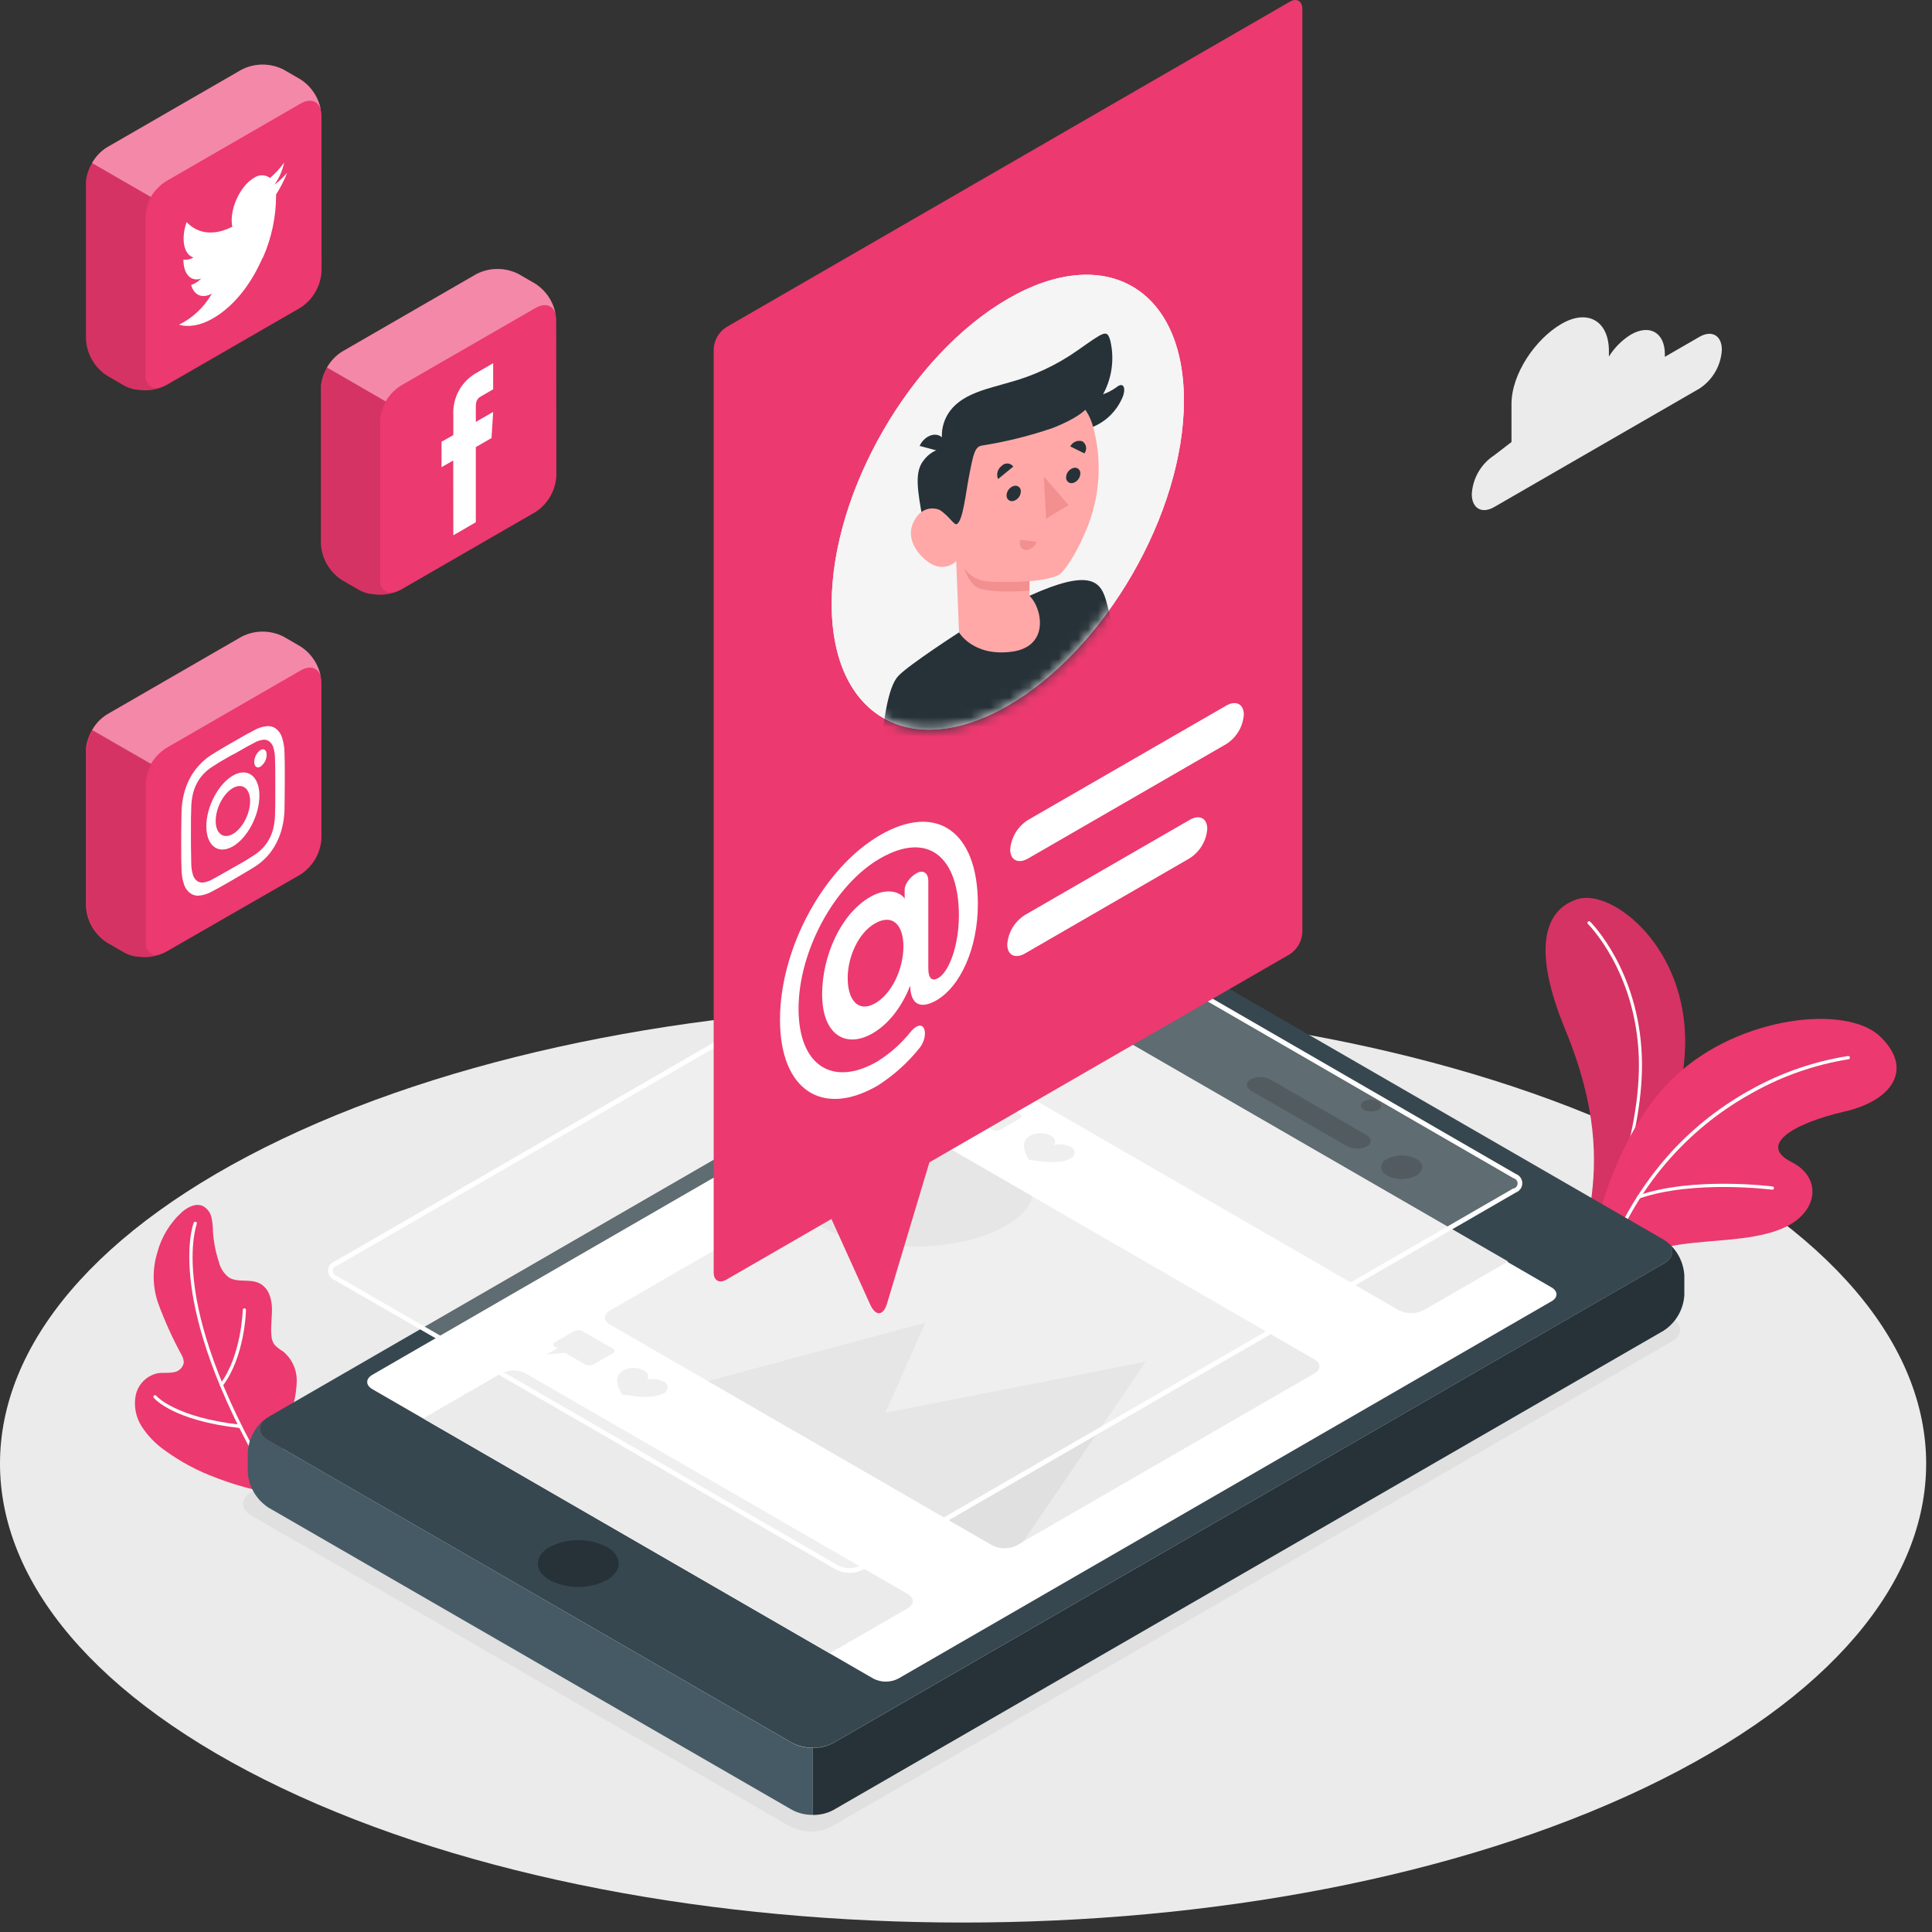 <svg width="198" height="198" viewBox="0 0 198 198" fill="none" xmlns="http://www.w3.org/2000/svg">
<rect x="0" y="0" width="198" height="198" fill="#333333" stroke="none"/>
<path d="M28.878 183.249C67.442 201.626 129.933 201.626 168.497 183.249C207.061 164.872 207.013 135.105 168.497 116.728C129.982 98.351 67.461 98.356 28.917 116.728C-9.628 135.1 -9.637 164.882 28.878 183.249Z" fill="#EBEBEB"/>
<path d="M153.132 46.664L154.904 45.301V41.401C154.904 38.315 157.364 34.729 160.041 33.183C162.718 31.638 164.889 32.889 164.889 35.98V36.544C165.452 35.63 166.22 34.86 167.133 34.295C169.059 33.183 170.623 34.084 170.623 36.308V36.568L174.167 34.522C175.433 33.79 176.463 34.382 176.463 35.846C176.42 36.642 176.189 37.417 175.79 38.108C175.391 38.799 174.835 39.386 174.167 39.822L153.132 51.964C151.866 52.696 150.836 52.104 150.836 50.64C150.88 49.844 151.11 49.069 151.509 48.378C151.908 47.687 152.464 47.099 153.132 46.664Z" fill="#EBEBEB"/>
<path d="M26.035 152.648C25.785 152.605 25.52 152.528 25.222 152.451C24.216 152.181 23.224 151.86 22.251 151.488C20.311 150.784 18.48 149.806 16.816 148.585C15.903 147.936 15.122 147.119 14.514 146.178C13.907 145.225 13.692 144.074 13.913 142.966C14.035 142.42 14.311 141.919 14.709 141.524C15.106 141.129 15.609 140.856 16.156 140.737C16.671 140.656 17.206 140.737 17.721 140.646C17.985 140.625 18.235 140.52 18.435 140.347C18.635 140.174 18.774 139.941 18.833 139.683C18.835 139.388 18.755 139.098 18.602 138.845C17.667 137.132 16.862 135.35 16.195 133.516C15.636 131.879 15.603 130.108 16.099 128.451C16.52 126.802 17.421 125.316 18.689 124.18C19.266 123.699 20.066 123.285 20.764 123.588C20.986 123.701 21.181 123.861 21.335 124.056C21.49 124.251 21.6 124.478 21.659 124.72C21.767 125.203 21.822 125.697 21.823 126.193C21.892 127.259 22.096 128.312 22.43 129.327C22.579 129.961 22.943 130.524 23.46 130.921C24.355 131.479 25.588 131.041 26.541 131.494C27.494 131.946 27.822 132.986 27.865 133.968C27.908 134.95 27.711 135.942 27.822 136.919C27.841 137.228 27.939 137.526 28.106 137.786C28.371 138.07 28.678 138.312 29.016 138.503C29.46 138.871 29.816 139.333 30.057 139.856C30.299 140.38 30.42 140.951 30.412 141.527C30.383 142.678 30.163 143.817 29.762 144.897C29.32 146.407 28.998 147.949 28.799 149.509C28.642 150.465 28.237 151.363 27.624 152.114C27.442 152.351 27.194 152.528 26.911 152.623C26.628 152.718 26.323 152.727 26.035 152.648Z" fill="#EC396F"/>
<path d="M27.637 151.848C27.608 151.848 27.58 151.84 27.556 151.826C27.531 151.812 27.511 151.791 27.497 151.767C21.878 142.292 20.102 135.619 19.596 131.686C19.043 127.401 19.823 125.393 19.856 125.311C19.864 125.291 19.876 125.273 19.891 125.257C19.906 125.241 19.924 125.229 19.944 125.22C19.964 125.211 19.985 125.207 20.007 125.206C20.029 125.206 20.05 125.209 20.071 125.217C20.091 125.225 20.109 125.237 20.125 125.252C20.141 125.267 20.153 125.285 20.162 125.305C20.171 125.325 20.175 125.346 20.176 125.368C20.176 125.39 20.172 125.411 20.165 125.432C20.165 125.465 19.385 127.483 19.929 131.69C20.41 135.585 22.211 142.2 27.781 151.603C27.792 151.622 27.8 151.642 27.803 151.664C27.806 151.685 27.805 151.707 27.799 151.728C27.794 151.749 27.785 151.769 27.771 151.786C27.758 151.804 27.742 151.818 27.723 151.829C27.696 151.842 27.666 151.849 27.637 151.848Z" fill="white"/>
<path d="M24.63 146.356C17.784 145.605 15.848 143.357 15.767 143.26C15.736 143.23 15.719 143.188 15.719 143.145C15.719 143.102 15.736 143.06 15.767 143.029C15.781 143.014 15.799 143.001 15.819 142.992C15.839 142.984 15.86 142.979 15.882 142.979C15.904 142.979 15.925 142.984 15.945 142.992C15.965 143.001 15.983 143.014 15.998 143.029C15.998 143.053 17.952 145.273 24.64 146.009C24.679 146.016 24.714 146.037 24.74 146.067C24.766 146.097 24.78 146.136 24.78 146.176C24.78 146.215 24.766 146.254 24.74 146.284C24.714 146.315 24.679 146.335 24.64 146.342L24.63 146.356Z" fill="white"/>
<path d="M22.696 142.09C22.66 142.09 22.624 142.078 22.595 142.057C22.578 142.043 22.564 142.027 22.553 142.008C22.542 141.989 22.535 141.968 22.532 141.947C22.53 141.925 22.531 141.904 22.537 141.883C22.543 141.862 22.553 141.842 22.566 141.825C24.738 138.97 24.877 134.291 24.882 134.243C24.882 134.221 24.887 134.199 24.895 134.18C24.904 134.16 24.916 134.142 24.932 134.127C24.948 134.112 24.966 134.1 24.987 134.093C25.007 134.086 25.029 134.082 25.051 134.084C25.072 134.084 25.094 134.088 25.114 134.097C25.134 134.105 25.152 134.118 25.166 134.134C25.181 134.149 25.193 134.168 25.2 134.189C25.208 134.209 25.211 134.231 25.209 134.252C25.209 134.45 25.065 139.067 22.831 142.023C22.815 142.044 22.795 142.061 22.772 142.072C22.748 142.084 22.723 142.09 22.696 142.09Z" fill="white"/>
<path d="M163.009 123.386C163.674 118.909 163.683 113.444 160.395 105.462C157.107 97.48 158.128 93.296 161.652 92.155C165.176 91.014 172.985 97.075 172.696 107.267C172.412 117.108 165.763 125.235 165.763 125.235L163.009 123.386Z" fill="#EC396F"/>
<path opacity="0.1" d="M163.009 123.386C163.674 118.909 163.683 113.444 160.395 105.462C157.107 97.48 158.128 93.296 161.652 92.155C165.176 91.014 172.985 97.075 172.696 107.267C172.412 117.108 165.763 125.235 165.763 125.235L163.009 123.386Z" fill="black"/>
<path d="M164.73 124.705C164.71 124.709 164.688 124.709 164.668 124.705C164.647 124.697 164.629 124.685 164.613 124.67C164.597 124.654 164.585 124.636 164.577 124.616C164.569 124.595 164.565 124.573 164.566 124.552C164.566 124.53 164.572 124.508 164.581 124.488C164.615 124.407 168.216 115.996 167.951 108.36C167.653 99.574 162.785 94.74 162.737 94.692C162.722 94.677 162.709 94.659 162.701 94.639C162.692 94.619 162.688 94.597 162.688 94.576C162.687 94.554 162.691 94.532 162.699 94.512C162.708 94.492 162.719 94.474 162.735 94.458C162.75 94.443 162.768 94.43 162.788 94.422C162.808 94.413 162.829 94.409 162.851 94.409C162.873 94.409 162.894 94.412 162.914 94.421C162.934 94.429 162.953 94.441 162.968 94.456C163.016 94.504 167.975 99.42 168.264 108.35C168.529 116.053 164.894 124.537 164.865 124.618C164.852 124.643 164.832 124.664 164.809 124.679C164.785 124.694 164.758 124.703 164.73 124.705Z" fill="white"/>
<path d="M163.203 127.358C163.203 127.358 165.062 116.535 171.657 110.315C178.253 104.095 189.249 102.91 192.696 106.232C196.144 109.554 193.934 112.785 189.076 113.907C183.587 115.173 180.222 117.387 183.587 119.082C186.712 120.652 186.361 124.055 183.106 125.688C177.906 128.297 168.518 125.813 166.255 130.945L163.203 127.358Z" fill="#EC396F"/>
<path d="M164.6 129.65H164.547C164.506 129.634 164.473 129.604 164.454 129.564C164.435 129.525 164.432 129.479 164.446 129.438C165.967 125.206 168.31 121.316 171.341 117.994C173.716 115.425 176.497 113.263 179.573 111.595C182.629 109.909 185.956 108.768 189.404 108.225C189.448 108.221 189.492 108.235 189.526 108.263C189.561 108.29 189.583 108.331 189.587 108.375C189.59 108.396 189.588 108.418 189.583 108.439C189.577 108.46 189.567 108.479 189.553 108.496C189.54 108.513 189.523 108.527 189.504 108.538C189.485 108.548 189.464 108.555 189.443 108.558C186.03 109.106 182.738 110.246 179.718 111.928C174.903 114.542 168.37 119.727 164.745 129.573C164.729 129.596 164.707 129.616 164.682 129.629C164.657 129.643 164.629 129.65 164.6 129.65Z" fill="white"/>
<path d="M167.941 122.842C167.906 122.842 167.873 122.831 167.844 122.812C167.816 122.792 167.794 122.764 167.782 122.731C167.768 122.69 167.771 122.644 167.79 122.605C167.809 122.565 167.842 122.535 167.883 122.519C173.511 120.555 181.58 121.585 181.662 121.595C181.684 121.598 181.705 121.605 181.723 121.616C181.742 121.627 181.759 121.641 181.772 121.658C181.785 121.675 181.795 121.695 181.8 121.716C181.806 121.737 181.807 121.759 181.804 121.78C181.801 121.802 181.794 121.823 181.784 121.841C181.773 121.86 181.758 121.877 181.741 121.89C181.724 121.903 181.704 121.913 181.683 121.918C181.662 121.924 181.64 121.925 181.619 121.922C181.542 121.922 173.545 120.892 167.994 122.832C167.978 122.84 167.959 122.843 167.941 122.842Z" fill="white"/>
<path d="M32.947 11.855C32.907 11.111 32.692 10.388 32.32 9.743C31.948 9.098 31.429 8.55 30.805 8.143L29.057 7.132C28.393 6.795 27.659 6.619 26.915 6.619C26.17 6.619 25.436 6.795 24.772 7.132L10.95 15.109C10.292 15.523 9.754 16.102 9.39 16.79C9.077 17.336 8.88 17.941 8.812 18.566C8.812 18.653 8.812 18.739 8.812 18.826V34.781C8.853 35.525 9.069 36.249 9.442 36.894C9.815 37.539 10.335 38.087 10.96 38.493L12.703 39.504L12.924 39.62L13.006 39.653L13.155 39.716L13.271 39.759L13.396 39.803L13.536 39.841L13.641 39.87L13.805 39.909H13.887L14.084 39.942H14.123C15.11 40.104 16.123 39.944 17.012 39.485L30.805 31.527C31.43 31.119 31.95 30.571 32.323 29.925C32.696 29.279 32.911 28.555 32.952 27.81L32.947 11.855Z" fill="#EC396F"/>
<path opacity="0.4" d="M15.466 20.198C15.219 20.608 15.034 21.053 14.918 21.517C15.205 20.314 15.945 19.268 16.983 18.595L30.805 10.617C31.99 9.934 32.953 10.488 32.953 11.855C32.912 11.111 32.696 10.387 32.323 9.742C31.95 9.097 31.43 8.549 30.805 8.143L29.058 7.132C28.394 6.795 27.66 6.619 26.915 6.619C26.171 6.619 25.437 6.795 24.773 7.132L10.95 15.109C10.292 15.523 9.754 16.102 9.391 16.79L9.434 16.713L15.466 20.198Z" fill="white"/>
<path opacity="0.1" d="M16.54 39.707L16.439 39.736L16.265 39.769H16.102H15.933C15.734 39.755 15.543 39.683 15.384 39.562L15.307 39.49L15.264 39.452L15.206 39.379L15.158 39.317L15.11 39.24L15.066 39.163C15.066 39.163 15.066 39.11 15.033 39.081C15.018 39.051 15.005 39.021 14.994 38.989L14.917 38.912V38.816C14.917 38.787 14.917 38.758 14.917 38.729C14.915 38.683 14.915 38.636 14.917 38.59C14.915 38.564 14.915 38.538 14.917 38.513C14.917 38.441 14.917 38.364 14.917 38.282V22.312C14.918 22.14 14.932 21.967 14.96 21.797C14.96 21.734 14.96 21.667 14.999 21.604V21.527C15.109 21.064 15.288 20.619 15.529 20.208L9.434 16.713L9.39 16.79C9.077 17.336 8.88 17.941 8.812 18.567C8.812 18.653 8.812 18.74 8.812 18.826V34.782C8.853 35.526 9.069 36.249 9.442 36.894C9.815 37.539 10.335 38.087 10.96 38.493L12.703 39.505L12.924 39.62L13.006 39.654L13.155 39.716L13.271 39.76L13.396 39.803L13.536 39.842L13.641 39.87L13.805 39.909H13.887L14.084 39.943H14.123C14.935 40.066 15.766 39.985 16.54 39.707Z" fill="black"/>
<path d="M26.909 26.486C27.832 24.424 28.305 22.188 28.295 19.929C28.746 19.229 29.125 18.485 29.427 17.709C29.038 18.165 28.6 18.577 28.122 18.937C28.608 18.258 28.947 17.486 29.119 16.669C28.702 17.249 28.217 17.776 27.674 18.239C27.434 18.06 27.143 17.964 26.844 17.964C26.544 17.964 26.253 18.06 26.013 18.239C24.569 19.086 23.471 21.532 23.803 23.236C21.916 24.199 20.241 23.959 19.124 22.755C18.527 24.459 18.816 26.077 19.827 26.39C19.517 26.576 19.154 26.652 18.796 26.606C18.796 28.051 19.523 28.903 20.616 28.561C20.326 28.85 19.976 29.07 19.591 29.206C19.88 30.241 20.717 30.651 21.714 30.087C20.938 31.467 19.763 32.58 18.344 33.279C19.345 33.559 20.539 33.371 21.825 32.629C24.068 31.334 25.792 28.99 26.894 26.452" fill="white"/>
<path d="M32.943 69.951C32.899 69.211 32.683 68.491 32.311 67.849C31.939 67.208 31.421 66.663 30.8 66.258L29.052 65.247C28.389 64.91 27.654 64.734 26.91 64.734C26.166 64.734 25.431 64.91 24.768 65.247L10.95 73.225C10.292 73.638 9.754 74.218 9.39 74.905C9.077 75.451 8.88 76.056 8.812 76.681C8.812 76.768 8.812 76.855 8.812 76.941V92.896C8.855 93.636 9.07 94.355 9.44 94.996C9.81 95.638 10.326 96.183 10.945 96.589L12.688 97.6L12.91 97.711L12.991 97.749L13.141 97.812L13.256 97.855L13.381 97.899L13.521 97.937L13.627 97.966L13.791 98.005H13.873L14.07 98.038H14.108C15.098 98.193 16.111 98.024 16.997 97.557L30.8 89.623C31.425 89.215 31.945 88.666 32.318 88.021C32.691 87.375 32.907 86.65 32.947 85.906L32.943 69.951Z" fill="#EC396F"/>
<path opacity="0.4" d="M15.47 78.294C15.229 78.705 15.05 79.15 14.94 79.613C15.223 78.413 15.955 77.367 16.986 76.691L30.808 68.713C31.993 68.03 32.956 68.584 32.956 69.951C32.912 69.21 32.695 68.49 32.322 67.849C31.949 67.207 31.43 66.662 30.808 66.258L29.061 65.247C28.397 64.91 27.663 64.734 26.918 64.734C26.174 64.734 25.44 64.91 24.776 65.247L10.958 73.225C10.3 73.638 9.762 74.218 9.398 74.905L9.442 74.828L15.47 78.294Z" fill="white"/>
<path opacity="0.1" d="M16.544 97.802L16.443 97.831C16.386 97.849 16.328 97.862 16.269 97.87H16.106H15.937C15.738 97.855 15.547 97.783 15.388 97.663L15.311 97.591L15.268 97.552L15.21 97.475L15.162 97.417L15.114 97.34L15.071 97.263C15.071 97.234 15.071 97.21 15.037 97.181C15.021 97.151 15.008 97.118 14.998 97.085L14.97 97.003L14.941 96.888C14.941 96.888 14.941 96.835 14.941 96.806C14.938 96.759 14.938 96.713 14.941 96.666C14.938 96.641 14.938 96.615 14.941 96.589C14.941 96.517 14.941 96.435 14.941 96.353V80.408C14.941 80.235 14.955 80.063 14.984 79.893C14.984 79.825 14.984 79.763 15.022 79.7V79.623C15.133 79.16 15.311 78.715 15.552 78.304L9.52 74.818L9.476 74.895C9.163 75.441 8.966 76.046 8.898 76.672C8.898 76.759 8.898 76.845 8.898 76.932V92.887C8.93 93.621 9.133 94.338 9.49 94.981C9.846 95.623 10.348 96.174 10.954 96.589L12.697 97.6L12.918 97.711L13 97.75L13.15 97.812L13.265 97.856L13.39 97.899L13.53 97.937L13.636 97.966L13.8 98.005H13.881L14.079 98.038H14.117C14.933 98.164 15.767 98.082 16.544 97.802Z" fill="black"/>
<path d="M23.89 77.332C25.306 76.513 25.474 76.427 26.033 76.138C26.327 75.961 26.655 75.85 26.996 75.81C27.213 75.788 27.431 75.852 27.602 75.988C27.795 76.134 27.935 76.339 28.002 76.571C28.126 76.962 28.188 77.369 28.185 77.779C28.209 78.506 28.214 78.742 28.214 80.615C28.214 82.488 28.214 82.724 28.185 83.504C28.176 83.981 28.115 84.456 28.002 84.919C27.915 85.282 27.78 85.631 27.602 85.959C27.442 86.28 27.238 86.576 26.996 86.84C26.712 87.152 26.389 87.424 26.033 87.649C25.474 88.005 25.306 88.13 23.89 88.925C22.475 89.719 22.311 89.835 21.753 90.124C21.458 90.298 21.13 90.408 20.79 90.446C20.571 90.469 20.351 90.405 20.178 90.268C19.989 90.12 19.851 89.916 19.784 89.686C19.66 89.296 19.598 88.89 19.601 88.482C19.601 87.75 19.567 87.519 19.567 85.646C19.567 83.773 19.567 83.533 19.601 82.757C19.608 82.271 19.669 81.786 19.784 81.313C19.872 80.952 20.005 80.602 20.178 80.273C20.342 79.954 20.548 79.657 20.79 79.392C21.072 79.079 21.396 78.807 21.753 78.583C22.311 78.227 22.48 78.102 23.89 77.308M23.89 76.037C22.446 76.865 22.273 76.999 21.709 77.336C21.234 77.634 20.801 77.995 20.424 78.41C20.041 78.814 19.717 79.269 19.461 79.763C19.192 80.27 18.987 80.809 18.85 81.366C18.7 81.975 18.617 82.598 18.604 83.225C18.604 83.99 18.57 84.236 18.57 86.152C18.57 88.068 18.57 88.308 18.604 89.04C18.604 89.575 18.687 90.106 18.85 90.615C18.956 90.969 19.17 91.282 19.461 91.51C19.734 91.723 20.079 91.822 20.424 91.785C20.877 91.74 21.315 91.599 21.709 91.371C22.273 91.077 22.451 90.981 23.89 90.153C25.33 89.324 25.508 89.19 26.076 88.848C27.022 88.262 27.791 87.43 28.3 86.441C28.568 85.933 28.772 85.395 28.907 84.837C29.059 84.231 29.143 83.609 29.157 82.984C29.157 82.213 29.186 81.968 29.186 80.052C29.186 78.136 29.186 77.9 29.157 77.163C29.157 76.63 29.072 76.1 28.907 75.594C28.801 75.239 28.589 74.925 28.3 74.693C28.027 74.481 27.681 74.384 27.337 74.424C26.884 74.466 26.445 74.608 26.052 74.838C25.484 75.127 25.306 75.223 23.866 76.056M23.866 79.489C22.364 80.355 21.146 82.68 21.146 84.683C21.146 86.686 22.364 87.606 23.866 86.739C25.368 85.872 26.586 83.547 26.586 81.544C26.586 79.541 25.368 78.622 23.866 79.489ZM23.866 85.468C22.903 86.031 22.104 85.434 22.104 84.134C22.104 82.835 22.894 81.323 23.866 80.764C24.839 80.206 25.633 80.798 25.633 82.103C25.633 83.407 24.843 84.909 23.866 85.473M27.328 77.351C27.328 76.869 27.044 76.667 26.692 76.869C26.498 77.008 26.34 77.191 26.229 77.403C26.119 77.614 26.06 77.849 26.057 78.088C26.057 78.569 26.341 78.766 26.692 78.569C26.886 78.43 27.044 78.249 27.154 78.038C27.265 77.827 27.324 77.594 27.328 77.356" fill="white"/>
<path d="M57.001 32.802C56.964 32.06 56.752 31.338 56.383 30.693C56.014 30.048 55.499 29.499 54.878 29.09L53.131 28.079C52.466 27.742 51.731 27.566 50.986 27.566C50.24 27.566 49.506 27.742 48.841 28.079L35.023 36.057C34.439 36.444 33.946 36.954 33.578 37.551C33.209 38.148 32.975 38.817 32.891 39.514C32.891 39.6 32.891 39.687 32.891 39.773V55.728C32.931 56.472 33.145 57.196 33.518 57.841C33.89 58.486 34.409 59.034 35.033 59.441L36.781 60.452L37.002 60.567L37.084 60.601L37.233 60.663L37.344 60.707L37.474 60.75L37.609 60.788L37.719 60.817L37.883 60.856H37.965L38.162 60.89H38.201C39.188 61.051 40.201 60.891 41.09 60.432L54.878 52.474C55.502 52.066 56.022 51.517 56.394 50.872C56.766 50.226 56.981 49.502 57.021 48.757L57.001 32.802Z" fill="#EC396F"/>
<path opacity="0.4" d="M39.525 41.146C39.285 41.557 39.105 42.002 38.991 42.465C39.275 41.264 40.009 40.218 41.042 39.542L54.879 31.565C56.063 30.881 57.021 31.435 57.021 32.802C56.981 32.059 56.766 31.335 56.394 30.69C56.022 30.045 55.503 29.497 54.879 29.09L53.131 28.079C52.466 27.742 51.731 27.566 50.986 27.566C50.241 27.566 49.506 27.742 48.841 28.079L35.024 36.057C34.368 36.472 33.832 37.051 33.469 37.737L33.507 37.66L39.525 41.146Z" fill="white"/>
<path opacity="0.1" d="M40.593 60.654L40.487 60.683C40.432 60.7 40.376 60.713 40.319 60.721H40.16H39.948C39.751 60.706 39.562 60.634 39.404 60.514L39.327 60.442L39.284 60.404L39.221 60.327L39.178 60.269C39.159 60.245 39.143 60.219 39.13 60.192L39.086 60.115C39.086 60.091 39.086 60.062 39.048 60.033L39.014 59.941L38.985 59.855C38.985 59.82 38.975 59.781 38.956 59.739C38.953 59.712 38.953 59.685 38.956 59.657C38.953 59.611 38.953 59.564 38.956 59.518C38.954 59.492 38.954 59.467 38.956 59.441C38.951 59.364 38.951 59.287 38.956 59.21V43.26C38.959 43.087 38.973 42.915 38.999 42.744C38.999 42.677 38.999 42.614 39.033 42.552C39.035 42.526 39.035 42.5 39.033 42.475C39.148 42.012 39.328 41.568 39.568 41.156L33.53 37.67L33.492 37.747C33.177 38.292 32.98 38.897 32.914 39.523C32.914 39.61 32.914 39.697 32.914 39.783V55.739C32.954 56.482 33.169 57.206 33.541 57.851C33.913 58.496 34.432 59.044 35.056 59.45L36.804 60.462L37.026 60.577L37.107 60.611L37.257 60.673L37.367 60.717L37.497 60.76L37.632 60.798L37.743 60.827L37.907 60.866H37.989L38.186 60.9H38.224C39.022 61.012 39.835 60.928 40.593 60.654Z" fill="black"/>
<path d="M46.458 54.858L48.764 53.524V45.821L50.373 44.892L50.541 42.215L48.764 43.24V41.772C48.764 41.165 48.856 40.871 49.294 40.621L50.541 39.899V37.222L48.947 38.147C48.159 38.562 47.506 39.194 47.065 39.969C46.624 40.743 46.413 41.628 46.458 42.518V44.593L45.25 45.272V47.881L46.449 47.193L46.458 54.858Z" fill="white"/>
<path d="M25.773 155.326L81.009 187.207C81.658 187.537 82.375 187.708 83.103 187.708C83.831 187.708 84.549 187.537 85.198 187.207L171.338 137.478C172.493 136.809 172.493 135.731 171.338 135.071L116.101 103.171C115.453 102.841 114.737 102.669 114.01 102.669C113.283 102.669 112.566 102.841 111.918 103.171L25.773 152.918C24.617 153.573 24.617 154.651 25.773 155.326Z" fill="#E0E0E0"/>
<path d="M27.51 147.623L81.182 178.613C81.838 178.946 82.562 179.119 83.298 179.119C84.033 179.119 84.758 178.946 85.414 178.613L170.509 129.491C171.679 128.817 171.679 127.725 170.509 127.05L116.833 96.06C116.177 95.727 115.452 95.554 114.717 95.554C113.981 95.554 113.257 95.727 112.601 96.06L27.51 145.215C26.34 145.865 26.34 146.958 27.51 147.623Z" fill="#37474F"/>
<path d="M81.18 178.623L27.509 147.622C26.464 147.021 26.354 146.082 27.177 145.408C26.654 145.822 26.224 146.343 25.916 146.936C25.608 147.528 25.429 148.179 25.391 148.845V150.834C25.431 151.569 25.643 152.284 26.011 152.921C26.38 153.558 26.892 154.1 27.509 154.502L81.18 185.488C81.832 185.834 82.561 186.008 83.299 185.993V179.128C82.561 179.143 81.832 178.969 81.18 178.623Z" fill="#455A64"/>
<path d="M170.506 136.367C171.121 135.965 171.634 135.424 172.001 134.788C172.368 134.151 172.58 133.437 172.619 132.703V130.714C172.581 130.048 172.402 129.397 172.094 128.804C171.786 128.212 171.356 127.691 170.833 127.277C171.656 127.951 171.55 128.89 170.506 129.492L85.41 178.623C84.76 178.968 84.033 179.142 83.297 179.128V186.003C84.033 186.017 84.76 185.843 85.41 185.498L170.506 136.367Z" fill="#263238"/>
<path d="M56.32 161.936C57.23 162.399 58.237 162.64 59.259 162.64C60.28 162.64 61.287 162.399 62.198 161.936C63.821 160.973 63.821 159.48 62.198 158.542C61.287 158.081 60.28 157.841 59.259 157.841C58.238 157.841 57.231 158.081 56.32 158.542C54.716 159.48 54.716 161.002 56.32 161.936Z" fill="#263238"/>
<path d="M89.531 172.046L38.156 142.365C37.458 141.961 37.458 141.301 38.156 140.897L105.077 102.246C105.47 102.047 105.905 101.943 106.346 101.943C106.787 101.943 107.221 102.047 107.614 102.246L158.989 131.927C159.692 132.332 159.692 132.987 158.989 133.372L92.069 172.027C91.677 172.229 91.243 172.336 90.802 172.34C90.361 172.343 89.926 172.243 89.531 172.046Z" fill="white"/>
<path d="M139.787 113.734C140.018 113.85 140.273 113.911 140.531 113.911C140.789 113.911 141.044 113.85 141.275 113.734C141.355 113.694 141.422 113.632 141.469 113.556C141.516 113.48 141.541 113.392 141.541 113.303C141.541 113.213 141.516 113.125 141.469 113.049C141.422 112.973 141.355 112.912 141.275 112.872C141.044 112.755 140.789 112.695 140.531 112.695C140.273 112.695 140.018 112.755 139.787 112.872C139.373 113.108 139.373 113.493 139.787 113.734Z" fill="#263238"/>
<path d="M142.164 120.484C142.626 120.716 143.135 120.838 143.652 120.838C144.169 120.838 144.678 120.716 145.14 120.484C145.963 120.002 145.963 119.237 145.14 118.765C144.679 118.53 144.169 118.407 143.652 118.407C143.135 118.407 142.625 118.53 142.164 118.765C141.341 119.217 141.341 120.007 142.164 120.484Z" fill="#263238"/>
<path d="M140.085 117.489C140.634 117.176 140.605 116.647 140.018 116.309L130.225 110.653C129.911 110.485 129.561 110.395 129.204 110.388C128.848 110.381 128.495 110.459 128.174 110.614C127.626 110.932 127.654 111.461 128.242 111.798L138.034 117.455C138.35 117.622 138.699 117.711 139.056 117.717C139.412 117.723 139.765 117.645 140.085 117.489Z" fill="#263238"/>
<path d="M104.215 110.229C103.512 110.633 103.512 111.288 104.215 111.673L143.356 134.277C143.75 134.476 144.186 134.58 144.627 134.58C145.069 134.58 145.504 134.476 145.898 134.277L154.564 129.284L112.881 105.212L104.215 110.229Z" fill="#EBEBEB"/>
<path d="M104.501 114.152L101.376 112.351C101.246 112.285 101.102 112.25 100.955 112.25C100.809 112.25 100.664 112.285 100.534 112.351L98.565 113.488C98.329 113.622 98.329 113.839 98.565 113.969L98.834 114.128L97.838 114.658C97.722 114.72 97.732 114.759 97.867 114.749L99.619 114.581L101.689 115.775C101.821 115.839 101.966 115.873 102.113 115.873C102.26 115.873 102.405 115.839 102.537 115.775L104.501 114.638C104.55 114.62 104.593 114.586 104.623 114.543C104.653 114.5 104.669 114.448 104.669 114.395C104.669 114.342 104.653 114.291 104.623 114.247C104.593 114.204 104.55 114.171 104.501 114.152Z" fill="#EBEBEB"/>
<path d="M105.424 118.851L105.193 118.37C104.895 117.739 104.712 116.882 105.578 116.386C105.906 116.22 106.269 116.133 106.637 116.133C107.005 116.133 107.368 116.22 107.697 116.386C108.149 116.646 108.25 117.036 108 117.349C108.562 117.195 109.161 117.257 109.68 117.522C109.809 117.564 109.921 117.646 110 117.755C110.08 117.864 110.123 117.996 110.123 118.131C110.123 118.267 110.08 118.398 110 118.508C109.921 118.617 109.809 118.699 109.68 118.74C108.833 119.222 107.35 119.135 106.257 118.967L105.424 118.851Z" fill="#EBEBEB"/>
<path d="M62.527 135.76L101.673 158.364C102.067 158.563 102.503 158.667 102.944 158.667C103.386 158.667 103.821 158.563 104.215 158.364L134.701 140.757C135.399 140.353 135.399 139.698 134.701 139.313L95.554 116.69C95.16 116.491 94.725 116.387 94.283 116.387C93.842 116.387 93.406 116.491 93.012 116.69L62.527 134.296C61.824 134.701 61.824 135.355 62.527 135.76Z" fill="#EBEBEB"/>
<path d="M62.825 138.22L59.686 136.415C59.554 136.35 59.409 136.316 59.262 136.316C59.115 136.316 58.971 136.35 58.839 136.415L56.87 137.551C56.822 137.57 56.781 137.604 56.752 137.647C56.723 137.689 56.708 137.74 56.708 137.792C56.708 137.843 56.723 137.894 56.752 137.937C56.781 137.979 56.822 138.013 56.87 138.032L57.144 138.191L56.147 138.716C56.027 138.779 56.041 138.822 56.147 138.807L57.9 138.644L59.97 139.838C60.102 139.902 60.247 139.936 60.394 139.936C60.541 139.936 60.686 139.902 60.818 139.838L62.787 138.697C62.837 138.682 62.881 138.653 62.914 138.613C62.947 138.573 62.967 138.524 62.971 138.472C62.975 138.42 62.964 138.368 62.938 138.323C62.911 138.278 62.872 138.242 62.825 138.22Z" fill="#EBEBEB"/>
<path d="M63.718 142.914L63.492 142.433C63.188 141.802 63.01 140.945 63.877 140.444C64.204 140.278 64.567 140.191 64.934 140.191C65.301 140.191 65.663 140.278 65.99 140.444C66.472 140.709 66.549 141.099 66.294 141.407C66.858 141.259 67.457 141.32 67.979 141.58C68.107 141.624 68.218 141.706 68.297 141.815C68.376 141.925 68.418 142.057 68.418 142.192C68.418 142.327 68.376 142.459 68.297 142.568C68.218 142.678 68.107 142.76 67.979 142.803C67.132 143.285 65.649 143.198 64.551 143.03L63.718 142.914Z" fill="#EBEBEB"/>
<path d="M51.337 140.757C51.731 140.558 52.166 140.454 52.608 140.454C53.05 140.454 53.485 140.558 53.879 140.757L93.02 163.356C93.723 163.761 93.723 164.42 93.02 164.825L85.033 169.437L43.359 145.365L51.337 140.757Z" fill="#EBEBEB"/>
<path d="M94.836 135.553L72.555 141.537L101.687 158.359C102.081 158.558 102.516 158.662 102.958 158.662C103.399 158.662 103.835 158.558 104.229 158.359L104.86 157.993L117.43 139.549L90.734 144.787L94.836 135.553Z" fill="#E0E0E0"/>
<path d="M105.805 122.612L95.555 116.69C95.161 116.491 94.726 116.387 94.284 116.387C93.843 116.387 93.407 116.491 93.013 116.69L81.555 123.31C82.079 124.306 83.163 125.235 84.804 126.039C89.619 128.341 97.457 128.341 102.286 126.039C104.308 125.077 105.478 123.863 105.805 122.612Z" fill="#E0E0E0"/>
<path opacity="0.2" d="M155.236 120.527L103.857 90.851C103.463 90.652 103.029 90.548 102.588 90.548C102.147 90.548 101.713 90.652 101.319 90.851L34.399 129.501C33.7 129.906 33.7 130.56 34.399 130.946L45.26 137.204L85.793 160.617C86.186 160.816 86.621 160.92 87.061 160.92C87.502 160.92 87.937 160.816 88.33 160.617L148.568 125.813L155.232 121.962C155.939 121.591 155.939 120.932 155.236 120.527Z" fill="white"/>
<path d="M155.356 120.315L112.874 95.761L103.977 90.639C103.546 90.418 103.069 90.303 102.585 90.303C102.101 90.303 101.624 90.418 101.194 90.639L34.273 129.289C34.082 129.363 33.918 129.492 33.803 129.66C33.687 129.829 33.625 130.028 33.625 130.233C33.625 130.437 33.687 130.637 33.803 130.805C33.918 130.974 34.082 131.103 34.273 131.176L45.134 137.435L85.682 160.862C86.112 161.084 86.589 161.199 87.073 161.199C87.557 161.199 88.034 161.084 88.465 160.862L148.698 126.059L155.366 122.207C155.556 122.133 155.72 122.003 155.835 121.834C155.95 121.665 156.012 121.465 156.012 121.261C156.012 121.057 155.95 120.857 155.835 120.688C155.72 120.52 155.556 120.389 155.366 120.315H155.356ZM155.111 121.783L148.443 125.635L88.209 160.439C87.853 160.617 87.46 160.709 87.061 160.709C86.662 160.709 86.269 160.617 85.913 160.439L45.38 137.031L34.523 130.772C34.407 130.742 34.305 130.675 34.231 130.58C34.158 130.486 34.118 130.369 34.118 130.25C34.118 130.13 34.158 130.014 34.231 129.919C34.305 129.824 34.407 129.757 34.523 129.727L101.444 91.077C101.801 90.9 102.194 90.808 102.592 90.808C102.991 90.808 103.384 90.9 103.741 91.077L112.643 96.204L155.125 120.758C155.241 120.788 155.344 120.855 155.417 120.95C155.491 121.044 155.531 121.161 155.531 121.28C155.531 121.4 155.491 121.516 155.417 121.611C155.344 121.706 155.241 121.773 155.125 121.803L155.111 121.783Z" fill="white"/>
<path d="M132.185 0.175C132.893 -0.234 133.47 0.098 133.47 0.917V95.564C133.446 96.01 133.316 96.444 133.093 96.831C132.87 97.219 132.559 97.548 132.185 97.793L95.249 119.121L90.916 133.564C90.526 134.874 89.746 134.932 89.177 133.685L85.21 124.927L74.426 131.152C73.718 131.561 73.141 131.229 73.141 130.411V35.764C73.165 35.317 73.294 34.883 73.517 34.495C73.74 34.108 74.052 33.779 74.426 33.535L132.185 0.175Z" fill="#EC396F"/>
<path d="M127.473 73.239C127.429 73.852 127.241 74.446 126.924 74.972C126.607 75.498 126.17 75.942 125.649 76.268L105.356 87.986C104.35 88.564 103.531 88.154 103.531 87.062C103.577 86.449 103.766 85.856 104.083 85.33C104.4 84.804 104.836 84.36 105.356 84.033L125.658 72.32C126.66 71.737 127.473 72.151 127.473 73.239Z" fill="white"/>
<path d="M123.726 84.943C123.681 85.556 123.493 86.149 123.176 86.675C122.859 87.201 122.422 87.645 121.902 87.972L105.046 97.716C104.04 98.299 103.227 97.885 103.227 96.792C103.271 96.18 103.459 95.588 103.775 95.062C104.091 94.537 104.527 94.094 105.046 93.768L121.921 84.024C122.927 83.441 123.726 83.855 123.726 84.943Z" fill="white"/>
<path d="M93.322 101.591L93.278 101.023C92.359 103.343 90.972 105.009 89.427 105.9C86.697 107.479 84.256 106.078 84.256 101.899C84.256 97.961 86.182 93.642 89.181 91.924C91.15 90.787 92.494 91.625 92.715 92.121V91.158C92.715 90.624 93.259 89.877 93.924 89.492C94.588 89.107 95.137 89.459 95.137 90.282V99.213C95.137 100.349 95.56 100.58 96.162 100.229C97.26 99.598 98.271 96.897 98.271 93.82C98.271 87.879 95.156 85.111 90.188 87.981C85.532 90.667 81.839 97.455 81.839 103.387C81.839 109.207 85.33 111.427 89.899 108.793C91.211 107.978 92.373 106.944 93.336 105.736C93.856 105.101 94.424 104.908 94.674 105.361C94.925 105.813 94.771 106.747 94.256 107.383C93.038 108.911 91.573 110.226 89.923 111.273C84.237 114.552 79.938 111.692 79.938 104.499C79.938 97.152 84.439 88.915 90.212 85.578C95.984 82.242 100.216 85.207 100.216 92.641C100.216 97.147 98.449 101.095 95.941 102.539C94.554 103.3 93.567 103.122 93.322 101.591ZM86.875 100.238C86.875 102.539 87.992 103.801 89.696 102.819C91.401 101.837 92.585 99.314 92.585 96.988C92.585 94.75 91.444 93.618 89.672 94.639C87.992 95.592 86.875 98.033 86.875 100.238Z" fill="white"/>
<path d="M103.284 30.632C113.254 24.854 121.333 29.544 121.333 41.055C121.333 52.566 113.254 66.572 103.284 72.32C93.313 78.068 85.234 73.408 85.234 61.897C85.234 50.385 93.313 36.409 103.284 30.632Z" fill="white"/>
<path d="M103.284 30.632C113.254 24.854 121.333 29.544 121.333 41.055C121.333 52.566 113.254 66.572 103.284 72.32C93.313 78.068 85.234 73.408 85.234 61.897C85.234 50.385 93.313 36.409 103.284 30.632Z" fill="#F5F5F5"/>
<mask id="mask0_2799_4301" style="mask-type:luminance" maskUnits="userSpaceOnUse" x="85" y="28" width="37" height="47">
<path d="M103.284 30.631C113.254 24.854 121.333 29.543 121.333 41.054C121.333 52.566 113.254 66.571 103.284 72.32C93.313 78.068 85.234 73.407 85.234 61.896C85.234 50.385 93.313 36.408 103.284 30.631Z" fill="white"/>
</mask>
<g mask="url(#mask0_2799_4301)">
<path d="M96.705 45.916C95.878 46.059 95.139 46.519 94.645 47.197C93.759 48.338 93.942 49.965 94.645 53.629L97.384 53.21L96.705 45.916Z" fill="#263238"/>
<path d="M112.667 40.525C113.282 40.361 113.863 40.087 114.381 39.716C115.223 39.008 115.44 39.909 114.978 40.862C114.671 41.541 114.233 42.153 113.689 42.662C113.144 43.172 112.504 43.568 111.805 43.828C111.776 43.712 111.016 41.902 111.016 41.902L112.667 40.525Z" fill="#263238"/>
<path d="M98.278 64.814C98.278 64.814 93.175 68.107 92.068 69.267C90.96 70.427 90.503 74.043 90.094 78.468C90.094 78.468 95.905 80.918 105.019 76.407C114.132 71.896 114.956 68.328 114.956 68.328C114.956 68.328 113.776 62.97 113.338 61.482C112.784 59.6 111.715 58.242 105.5 61.063L98.278 64.814Z" fill="#263238"/>
<path d="M97.996 53.052C97.587 53.403 97.009 52.778 96.508 52.388C96.008 51.998 94.371 51.718 93.552 53.658C92.734 55.599 94.611 57.457 95.719 57.934C96.098 58.093 96.515 58.139 96.919 58.065C97.323 57.992 97.698 57.802 97.996 57.52L98.285 64.814C98.285 64.814 99.729 67.312 103.677 66.792C107.625 66.272 106.802 62.305 105.511 61.063V59.561C105.511 59.561 107.548 59.426 108.506 58.916C109.021 58.642 110.244 56.831 111.034 54.963C112.662 51.522 113.033 47.62 112.083 43.933C110.672 38.31 104.226 39.855 100.384 43.303C96.542 46.75 97.996 53.052 97.996 53.052Z" fill="#FFA8A7"/>
<path d="M113.782 34.882C113.436 33.746 113.224 33.948 110.436 35.908C108.307 37.407 105.931 38.52 103.417 39.196C101.452 39.793 98.766 40.265 97.384 42.085C96.79 42.867 96.487 43.833 96.527 44.814C96.41 44.706 96.268 44.628 96.113 44.588C95.434 44.405 94.602 44.901 94.25 45.7L96.657 46.341C96.469 47.727 95.93 52.007 96.518 52.383C97.023 52.705 97.798 53.788 98.005 53.731C98.694 53.533 98.968 50.481 99.344 48.632C99.753 46.528 99.912 45.744 100.668 45.657C103.123 45.27 105.539 44.669 107.889 43.861C110.489 42.845 111.235 41.983 111.235 41.983L112.622 41.102C113.241 40.205 113.664 39.187 113.864 38.116C114.064 37.044 114.036 35.942 113.782 34.882Z" fill="#263238"/>
<path d="M105.498 59.561C105.498 59.561 101.853 59.806 100.582 59.469C99.85 59.295 99.217 58.838 98.82 58.198C99 58.868 99.345 59.481 99.822 59.984C100.751 60.947 105.498 60.533 105.498 60.533V59.561Z" fill="#F28F8F"/>
<path d="M104.568 55.329L106.233 55.507C106.165 55.754 106.017 55.972 105.812 56.127C105.608 56.282 105.358 56.365 105.102 56.364C104.64 56.316 104.404 55.854 104.568 55.329Z" fill="#F28F8F"/>
<path d="M106.969 48.83L107.209 53.158L109.506 51.766L106.969 48.83Z" fill="#F28F8F"/>
<path d="M104.616 50.37C104.612 50.587 104.539 50.797 104.409 50.969C104.278 51.142 104.096 51.27 103.889 51.333C103.803 51.363 103.71 51.371 103.62 51.356C103.53 51.341 103.445 51.304 103.372 51.248C103.3 51.193 103.242 51.12 103.205 51.036C103.167 50.953 103.151 50.861 103.158 50.77C103.163 50.553 103.237 50.343 103.368 50.171C103.5 49.998 103.682 49.871 103.889 49.807C103.976 49.777 104.068 49.769 104.158 49.784C104.248 49.799 104.333 49.836 104.406 49.892C104.478 49.948 104.535 50.021 104.572 50.104C104.609 50.188 104.624 50.279 104.616 50.37Z" fill="#263238"/>
<path d="M103.848 47.814L102.288 49.095C102.187 48.863 102.168 48.603 102.234 48.359C102.301 48.114 102.449 47.9 102.654 47.751C102.73 47.666 102.825 47.6 102.931 47.556C103.037 47.512 103.151 47.493 103.265 47.499C103.38 47.505 103.491 47.536 103.592 47.591C103.693 47.645 103.78 47.721 103.848 47.814Z" fill="#263238"/>
<path d="M111.132 46.466L109.688 45.753C109.796 45.531 109.982 45.355 110.21 45.258C110.439 45.162 110.694 45.151 110.93 45.229C111.028 45.293 111.112 45.378 111.176 45.477C111.24 45.575 111.283 45.687 111.302 45.803C111.321 45.919 111.316 46.038 111.286 46.152C111.257 46.266 111.204 46.373 111.132 46.466Z" fill="#263238"/>
<path d="M110.718 48.526C110.712 48.742 110.639 48.951 110.508 49.124C110.378 49.297 110.197 49.424 109.991 49.489C109.904 49.519 109.812 49.527 109.722 49.512C109.631 49.497 109.546 49.46 109.474 49.404C109.401 49.348 109.344 49.276 109.306 49.192C109.269 49.108 109.253 49.017 109.259 48.926C109.265 48.709 109.339 48.499 109.47 48.326C109.601 48.154 109.783 48.026 109.991 47.963C110.077 47.933 110.17 47.925 110.26 47.94C110.35 47.955 110.435 47.992 110.507 48.048C110.579 48.103 110.636 48.177 110.673 48.26C110.71 48.344 110.725 48.435 110.718 48.526Z" fill="#263238"/>
</g>
</svg>
